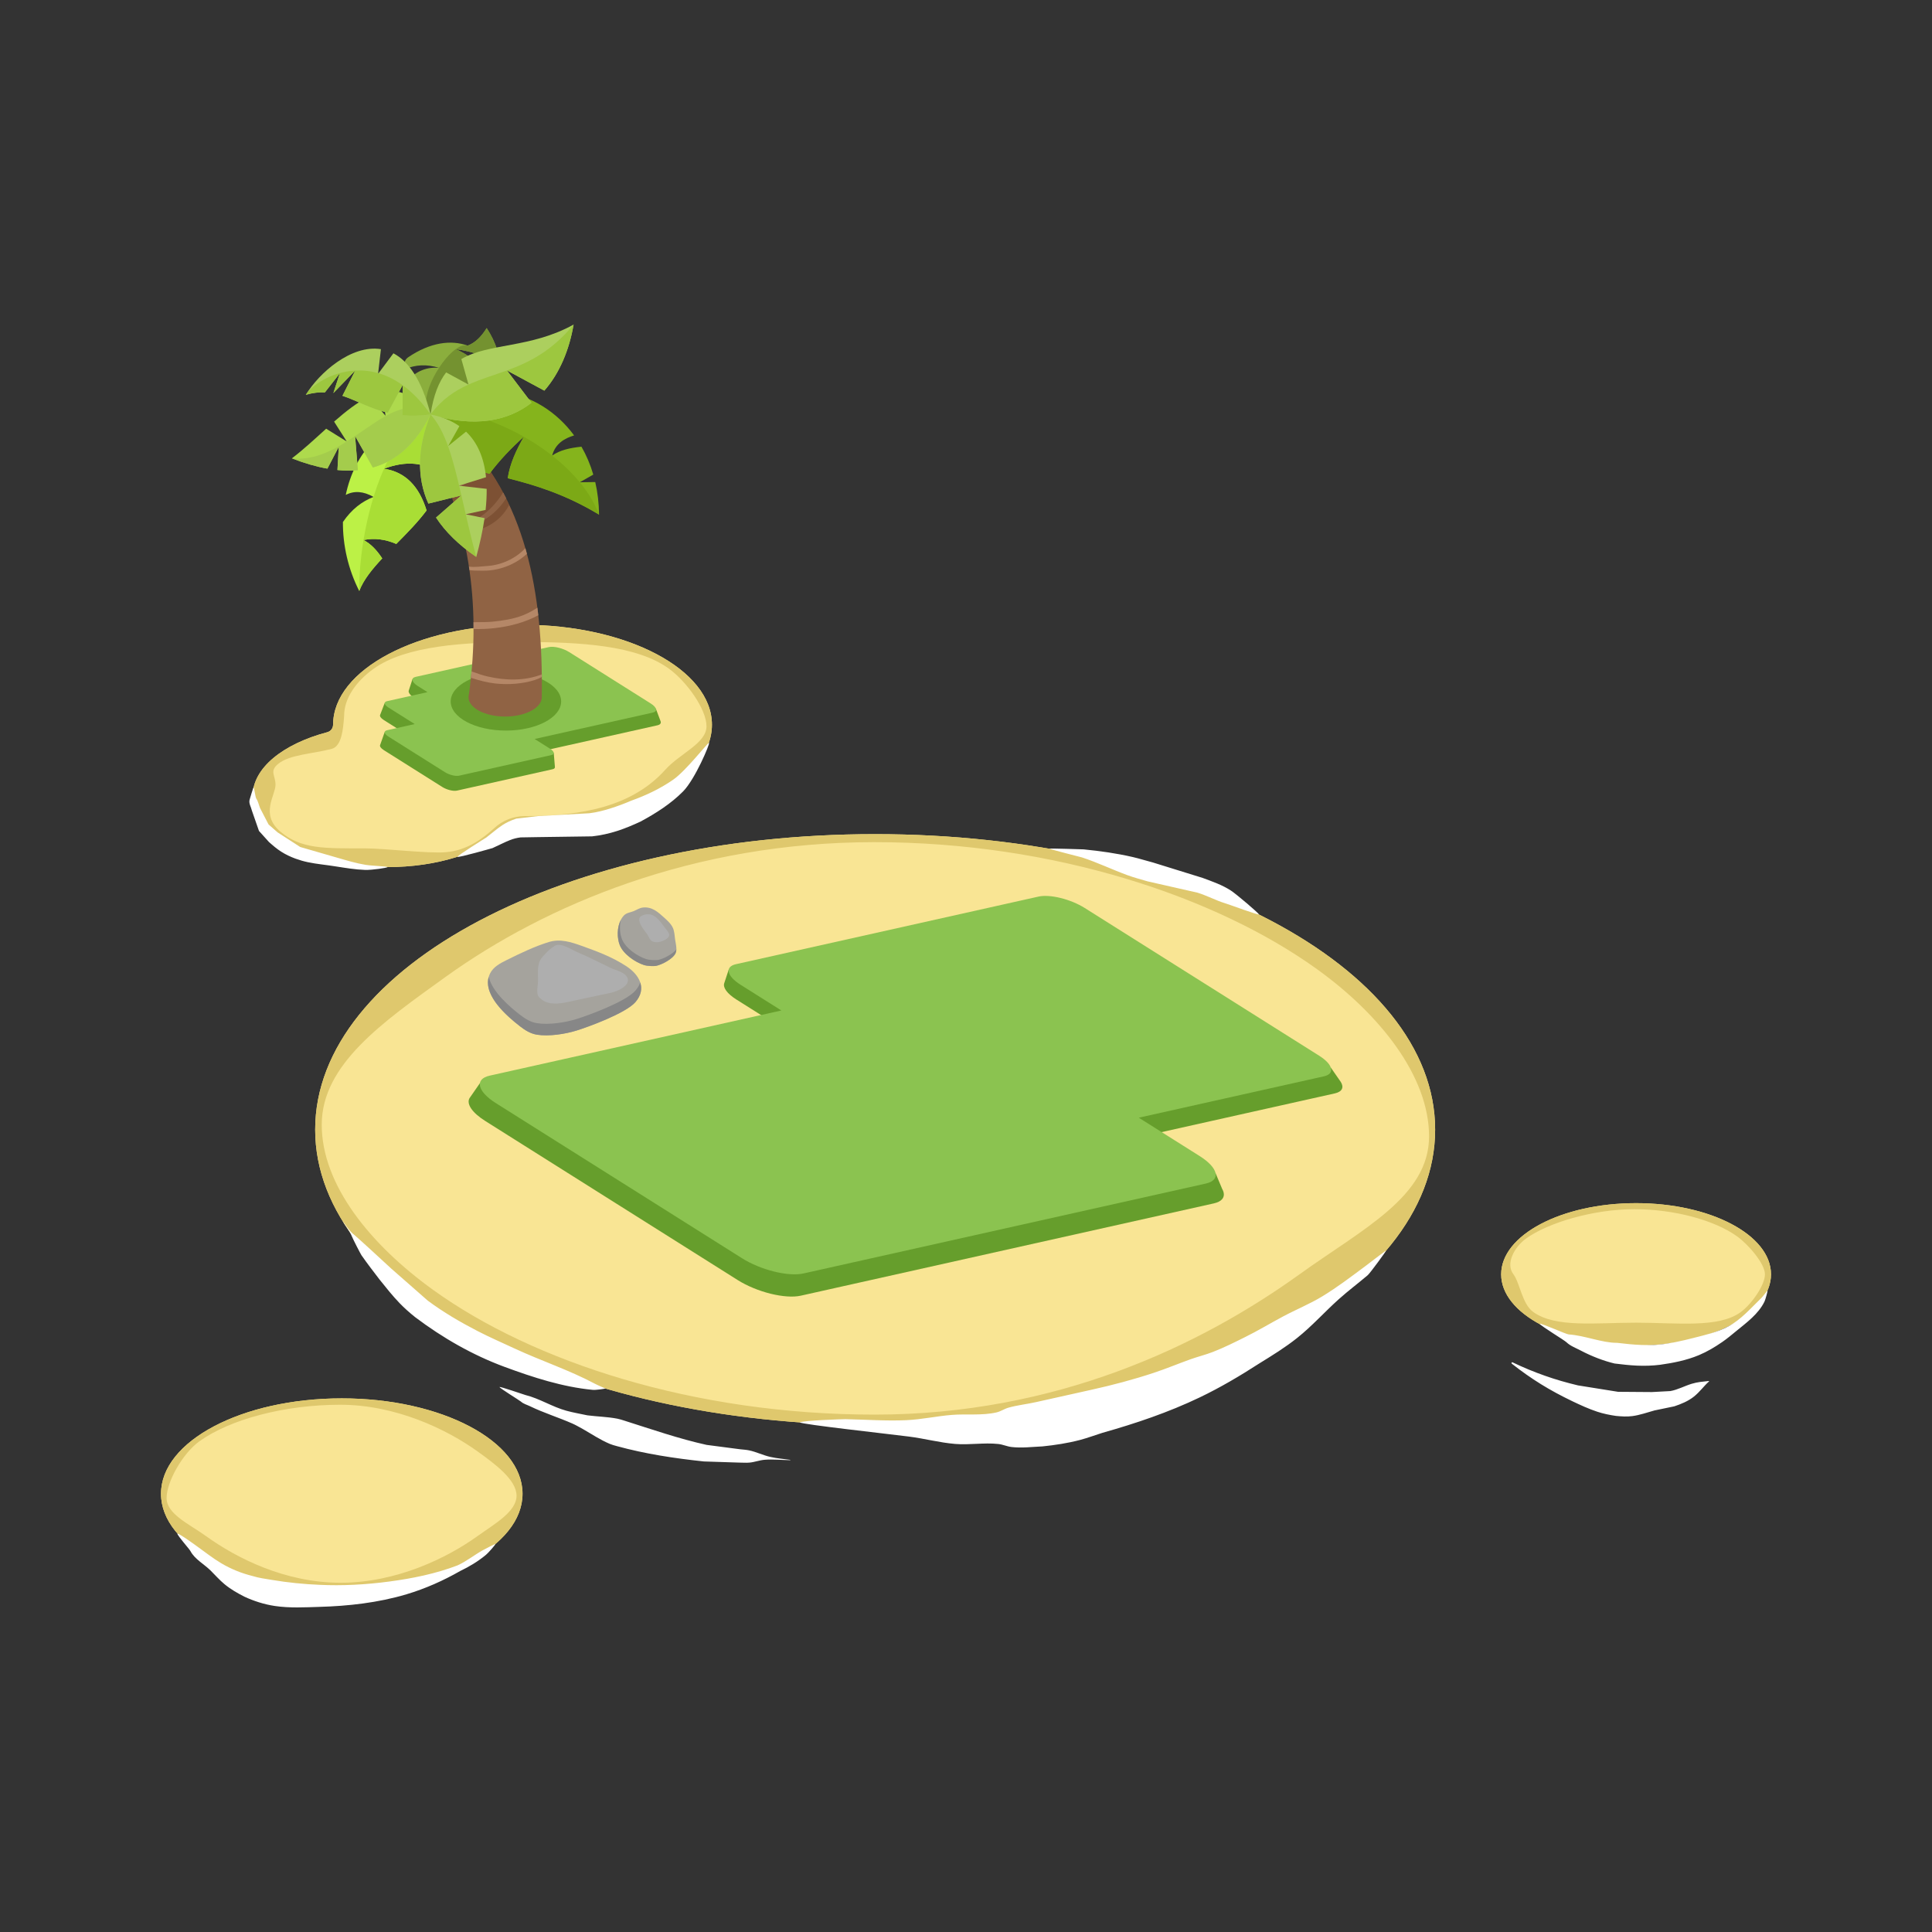 <?xml version="1.0" encoding="UTF-8" standalone="no"?><!DOCTYPE svg PUBLIC "-//W3C//DTD SVG 1.1//EN" "http://www.w3.org/Graphics/SVG/1.1/DTD/svg11.dtd"><svg width="100%" height="100%" viewBox="0 0 300 300" version="1.1" xmlns="http://www.w3.org/2000/svg" xmlns:xlink="http://www.w3.org/1999/xlink" xml:space="preserve" xmlns:serif="http://www.serif.com/" style="fill-rule:evenodd;clip-rule:evenodd;stroke-linejoin:round;stroke-miterlimit:2;"><rect x="0" y="0" width="300" height="300" fill="#333333" stroke="none"/><g id="_250" serif:id="250"><g id="_11" serif:id="11"><g><path d="M135.894,129.525c47.991,0 86.954,20.558 86.954,45.879c-0,25.321 -38.963,45.878 -86.954,45.878c-47.991,0 -86.953,-20.557 -86.953,-45.878c-0,-25.321 38.962,-45.879 86.953,-45.879Zm-82.825,87.613c15.491,0 28.069,6.636 28.069,14.81c-0,8.173 -12.578,14.809 -28.069,14.809c-15.492,0 -28.069,-6.636 -28.069,-14.809c0,-8.174 12.577,-14.81 28.069,-14.81Zm200.981,-30.315c11.563,0 20.95,4.953 20.95,11.054c0,6.1 -9.387,11.053 -20.95,11.053c-11.563,0 -20.95,-4.953 -20.95,-11.053c0,-6.101 9.387,-11.054 20.95,-11.054Zm-172.937,-58.773c-1.084,0 -2.129,0.41 -2.923,1.148c-3.633,3.266 -10.34,5.441 -18.002,5.441c-11.563,-0 -20.95,-4.953 -20.95,-11.054c-0,-4.325 4.718,-8.073 11.585,-9.889c0.529,-0.139 0.897,-0.617 0.897,-1.164c0.006,0 0.006,-0 0.006,-0c0,-8.565 13.179,-15.518 29.412,-15.518c16.232,-0 29.411,6.953 29.411,15.518c-0,8.564 -13.179,15.518 -29.411,15.518c-0.009,-0 -0.017,-0 -0.025,-0Z" style="fill:#f9e594;"/><path d="M81.113,128.05c-1.084,0 -2.129,0.41 -2.923,1.148c-3.633,3.266 -10.34,5.441 -18.002,5.441c-11.563,-0 -20.95,-4.953 -20.95,-11.054c-0,-4.325 4.718,-8.073 11.585,-9.889c0.529,-0.139 0.897,-0.617 0.897,-1.164c0.006,0 0.006,-0 0.006,-0c0,-8.565 13.179,-15.518 29.412,-15.518c16.232,-0 29.411,6.953 29.411,15.518c-0,8.564 -13.179,15.518 -29.411,15.518l-0.025,-0Zm-27.697,-16.572c-0.142,1.615 -0.318,4.385 -1.909,4.805c-3.003,0.794 -6.565,0.869 -8.347,2.36c-1.352,1.131 -0.379,1.772 -0.379,3.207c0,1.668 -2.422,4.55 0.714,7.247c3.229,2.776 6.884,2.637 13.172,2.637c3.071,-0 9.75,0.82 12.503,0.6c3.411,-0.272 5.796,-2.144 7.6,-3.761c1.288,-1.188 2.975,-1.849 4.728,-1.85l0.025,0.001c9.09,-0 16.74,-1.582 21.785,-7.202c2.275,-2.535 6.397,-4.096 6.397,-6.749c-0,-2.654 -3.102,-6.978 -5.867,-8.967c-4.996,-3.595 -13.611,-4.116 -22.7,-4.116c-9.09,-0 -18.139,0.569 -23.135,4.164c-2.765,1.989 -4.565,4.626 -4.565,7.28c0,0.115 -0.007,0.23 -0.022,0.344Zm82.478,18.047c47.991,0 86.954,20.558 86.954,45.879c-0,25.321 -38.963,45.878 -86.954,45.878c-47.991,0 -86.953,-20.557 -86.953,-45.878c-0,-25.321 38.962,-45.879 86.953,-45.879Zm-0.151,1.245c-28.144,0 -51.102,9.804 -66.573,20.936c-9.747,7.014 -19.211,13.589 -19.211,22.944c0,9.356 7.584,18.656 17.331,25.669c15.471,11.133 40.384,19.342 68.529,19.342c28.144,-0 50.497,-10.652 65.967,-21.784c9.747,-7.014 20.118,-12.063 20.118,-21.419c0,-9.355 -7.659,-18.956 -17.406,-25.97c-15.471,-11.133 -40.61,-19.718 -68.755,-19.718Zm-82.674,86.368c15.491,0 28.069,6.636 28.069,14.81c-0,8.173 -12.578,14.809 -28.069,14.809c-15.492,0 -28.069,-6.636 -28.069,-14.809c0,-8.174 12.577,-14.81 28.069,-14.81Zm-0.241,0.989c-8.645,-0 -17.119,2.263 -21.871,5.682c-2.601,1.872 -5.089,6.305 -5.089,8.802c0,2.497 3.512,4.037 6.114,5.909c4.752,3.419 12.261,7.249 20.906,7.249c8.645,-0 16.516,-3.83 21.268,-7.249c2.602,-1.872 6.053,-3.774 6.053,-6.271c0,-2.497 -3.451,-5.001 -6.053,-6.873c-4.752,-3.42 -12.683,-7.249 -21.328,-7.249Zm201.222,-31.304c11.563,0 20.95,4.953 20.95,11.054c0,6.1 -9.387,11.053 -20.95,11.053c-11.563,0 -20.95,-4.953 -20.95,-11.053c0,-6.101 9.387,-11.054 20.95,-11.054Zm-0.289,0.94c-6.288,0 -13.333,2.067 -16.789,4.554c-1.738,1.251 -3.269,3.843 -1.967,5.56c1.008,1.329 1.338,4.598 3.076,5.848c3.456,2.487 9.682,1.661 15.969,1.661c6.287,0 12.754,0.875 16.21,-1.612c1.739,-1.251 3.8,-4.229 3.8,-5.897c-0,-1.669 -2.592,-4.647 -4.33,-5.897c-3.456,-2.487 -9.682,-4.217 -15.969,-4.217Z" style="fill:#dfc86d;"/><g><path d="M99.981,149.845c-1.37,-0.45 -3.185,-1.681 -3.744,-3.093c-0.533,-1.347 -0.414,-3.465 0.629,-4.585c0.406,-0.435 1,-0.473 1.516,-0.681c0.501,-0.202 0.903,-0.506 1.461,-0.566c1.394,-0.148 2.321,0.688 3.287,1.565c0.501,0.455 1.099,0.989 1.37,1.628c0.233,0.548 0.251,1.199 0.333,1.782c0.088,0.636 0.349,1.505 0.068,2.119c-0.409,0.896 -2.15,1.791 -3.032,1.966c-0.306,0.061 -1.33,0.048 -1.888,-0.135Z" style="fill:#a5a39d;"/><path d="M105.026,147.426c-0.008,0.21 -0.044,0.41 -0.125,0.588c-0.409,0.896 -2.15,1.791 -3.032,1.966c-0.306,0.061 -1.33,0.048 -1.888,-0.135c-1.37,-0.45 -3.185,-1.681 -3.744,-3.093c-0.442,-1.115 -0.436,-2.759 0.171,-3.927c-0.244,1.013 -0.165,2.158 0.169,3.002c0.558,1.412 2.374,2.642 3.743,3.092c0.558,0.184 1.582,0.197 1.889,0.136c0.77,-0.154 2.196,-0.856 2.817,-1.629Z" style="fill:#878787;"/><path d="M102.606,146.216c-0.18,0.062 -0.367,0.084 -0.557,0.092c-0.124,0.005 -0.248,-0.011 -0.371,-0.025c-0.735,-0.084 -0.775,-0.574 -1.142,-1.147c-0.227,-0.354 -0.517,-0.662 -0.742,-1.017c-0.293,-0.462 -0.914,-1.45 -0.233,-1.871c0.136,-0.084 0.291,-0.145 0.443,-0.192c1.616,-0.498 2.495,1.024 3.348,2.142c0.192,0.251 0.434,0.501 0.538,0.807c0.169,0.491 -0.422,0.913 -1.284,1.211Z" style="fill:#aeaeae;"/></g><g><path d="M89.509,160.029c-1.735,0.536 -4.264,0.935 -6.132,0.638c-0.992,-0.159 -1.827,-0.681 -2.61,-1.287c-2.1,-1.622 -6.187,-5.141 -4.67,-8.22c0.512,-1.04 1.611,-1.604 2.606,-2.097c2.062,-1.023 4.33,-2.117 6.532,-2.788c1.763,-0.538 3.449,0.009 5.108,0.604c2.438,0.874 4.718,1.721 6.905,3.148c2.061,1.344 3.228,3.481 1.423,5.576c-1.494,1.735 -7.364,3.87 -9.162,4.426Z" style="fill:#a5a39d;"/><path d="M85.984,146.988c-0.401,0.215 -0.717,0.517 -1.033,0.843c-0.38,0.394 -0.912,0.892 -1.141,1.406c-0.43,0.966 -0.228,2.243 -0.272,3.267c-0.026,0.6 -0.249,1.549 0.02,2.12c0.117,0.248 0.389,0.459 0.602,0.62c0.148,0.112 0.31,0.217 0.481,0.29c1.489,0.643 3.291,0.097 4.788,-0.217c1.327,-0.279 2.649,-0.559 3.972,-0.851c0.799,-0.177 1.606,-0.291 2.371,-0.595c0.78,-0.31 2.275,-1.168 1.54,-2.249c-0.499,-0.734 -1.743,-0.969 -2.506,-1.333c-1.71,-0.815 -3.373,-1.678 -5.118,-2.418c-0.857,-0.364 -2.812,-1.728 -3.704,-0.883Z" style="fill:#aeaeae;"/><path d="M99.416,152.553c0.315,0.959 0.152,2.01 -0.745,3.05c-1.494,1.735 -7.364,3.87 -9.162,4.426c-1.735,0.536 -4.264,0.935 -6.132,0.638c-0.992,-0.159 -1.827,-0.681 -2.61,-1.287c-1.977,-1.527 -5.714,-4.735 -4.881,-7.674c0.598,2.372 3.301,4.665 4.881,5.885c0.783,0.606 1.618,1.128 2.61,1.286c1.868,0.298 4.397,-0.101 6.132,-0.637c1.798,-0.556 7.668,-2.691 9.162,-4.426c0.363,-0.421 0.606,-0.843 0.745,-1.261Z" style="fill:#878787;"/></g><g><path d="M102.563,111.958c0.132,0.313 -0.02,0.565 -0.475,0.666l-17.902,4l1.799,0.274l0.181,2.192c0.021,0.167 -0.096,0.298 -0.359,0.356l-14.855,3.32c-0.561,0.125 -1.578,-0.126 -2.269,-0.562l-9.083,-5.723c-0.459,-0.289 -0.659,-0.587 -0.577,-0.792l0.732,-2.071l1.984,1.317l2.082,-0.466l-4.221,-2.66c-0.452,-0.284 -0.653,-0.578 -0.581,-0.782c0.002,-0.004 0.728,-1.895 0.728,-1.895l2.041,1.12l4.091,-0.914l-1.569,-0.989c-0.667,-0.42 -0.955,-0.853 -0.829,-1.148l0.566,-1.735l1.687,1.026l19.653,-4.392c0.809,-0.18 2.274,0.182 3.27,0.809l11.746,7.402l1.427,-0.302l0.733,1.949Z" style="fill:#669e2c;"/><path d="M66.383,107.474l-1.516,-0.955c-0.962,-0.607 -1.108,-1.241 -0.326,-1.415l20.691,-4.624c0.782,-0.174 2.198,0.176 3.16,0.782l12.652,7.973c0.962,0.606 1.108,1.24 0.326,1.414l-18.353,4.101l2.395,1.51c0.668,0.42 0.769,0.86 0.227,0.981l-14.354,3.207c-0.543,0.122 -1.525,-0.121 -2.192,-0.542l-8.778,-5.53c-0.667,-0.421 -0.768,-0.861 -0.226,-0.982l4.305,-0.962l-4.079,-2.57c-0.667,-0.421 -0.768,-0.86 -0.226,-0.982l6.294,-1.406Z" style="fill:#8bc350;"/><path d="M208.203,168.012c0.512,0.826 0.224,1.511 -0.929,1.769l-29.492,6.59l9.112,5.741l1.847,0.028l1.03,2.456c0.106,0.186 0.181,0.366 0.225,0.539c0.207,0.811 -0.282,1.452 -1.513,1.727l-64.134,14.33c-2.424,0.542 -6.812,-0.544 -9.794,-2.422l-39.216,-24.712c-2.061,-1.298 -2.913,-2.638 -2.443,-3.52c0.04,-0.076 0.09,-0.149 0.151,-0.218l1.476,-2.127l2.068,0.975l44.232,-9.884l-6.476,-4.08c-1.456,-0.918 -2.11,-1.862 -1.89,-2.524l0.698,-2.12l2.154,0.962l46.5,-10.39c1.822,-0.407 5.122,0.409 7.364,1.821l36.807,23.193l0.665,-0.376l1.401,2.015c0.056,0.076 0.108,0.152 0.157,0.227Z" style="fill:#669e2c;"/><path d="M121.33,156.907l-6.31,-3.976c-2.184,-1.376 -2.516,-2.816 -0.74,-3.213l46.986,-10.498c1.775,-0.397 4.99,0.398 7.175,1.775l36.385,22.927c2.184,1.376 2.516,2.816 0.74,3.213l-28.736,6.42l9.442,5.95c2.905,1.831 3.346,3.745 0.984,4.273l-62.49,13.963c-2.362,0.528 -6.638,-0.53 -9.543,-2.361l-38.211,-24.078c-2.905,-1.83 -3.346,-3.745 -0.985,-4.273l45.303,-10.122Z" style="fill:#8bc350;"/></g></g><path d="M212.083,196.549c0.222,-0.164 3.092,-2.382 3.132,-2.333c0.039,0.05 -2.471,3.485 -2.841,3.799c-1.47,1.248 -3.023,2.413 -4.472,3.71c-2.218,1.984 -4.157,4.179 -6.481,6.031c-1.852,1.476 -3.863,2.714 -5.862,3.947c-2.994,1.934 -6.056,3.748 -9.283,5.293c-4.839,2.318 -9.949,4.041 -15.085,5.49c-1.167,0.367 -2.318,0.801 -3.511,1.115c-1.905,0.5 -3.859,0.795 -5.806,0.994c-1.61,0.072 -3.206,0.28 -4.796,0.096c-0.735,-0.086 -1.331,-0.391 -2.066,-0.47c-2.228,-0.239 -4.48,0.177 -6.708,-0.009c-2.425,-0.203 -4.726,-0.833 -7.144,-1.14c-3.522,-0.447 -16.473,-1.872 -16.987,-2.204c0.62,-0.306 6.765,-0.508 7.116,-0.501c3.158,0.063 6.306,0.3 9.448,0.157c2.388,-0.109 4.67,-0.625 7.049,-0.818c2.309,-0.186 4.676,0.128 6.941,-0.386c0.683,-0.155 1.192,-0.549 1.867,-0.739c1.425,-0.401 2.895,-0.547 4.349,-0.878l8.55,-1.906c3.266,-0.72 6.513,-1.581 9.705,-2.64c1.913,-0.634 3.772,-1.415 5.67,-2.093c1.155,-0.413 2.333,-0.694 3.475,-1.139c1.703,-0.663 3.336,-1.477 4.967,-2.29c2.006,-0.988 3.924,-2.149 5.912,-3.211c2.036,-1.088 4.138,-1.932 6.116,-3.134c2.36,-1.434 4.55,-3.112 6.745,-4.741Zm-137.165,44.197c0.592,-0.335 1.975,-1.027 2.006,-0.978c0.032,0.05 -0.988,1.271 -1.508,1.701c-1.202,0.995 -2.555,1.804 -3.956,2.475c-2.605,1.489 -5.391,2.735 -8.343,3.617c-4.414,1.318 -9.084,1.833 -13.551,1.954c-2.181,0.066 -4.6,0.206 -6.92,-0.144c-1.652,-0.249 -3.226,-0.766 -4.659,-1.422c-1.099,-0.556 -2.172,-1.168 -3.137,-1.968c-0.779,-0.647 -1.42,-1.391 -2.147,-2.108c-1.043,-1.028 -2.458,-1.757 -3.126,-3.014c-0.198,-0.373 -1.963,-2.315 -2.044,-2.723c0.386,0.007 2.991,1.926 3.116,2.015c1.201,0.853 2.375,1.797 3.669,2.568c1.561,0.93 3.209,1.587 4.926,2.01c0.93,0.297 1.928,0.421 2.939,0.592c2.467,0.417 5.073,0.675 7.419,0.768c3.534,0.174 7.198,-0.026 10.82,-0.506c3.668,-0.486 7.272,-1.227 10.629,-2.513c1.367,-0.623 2.554,-1.582 3.867,-2.324Zm198.596,-39.205c0.211,-0.203 0.924,-1.162 0.957,-1.142c0.032,0.02 -0.326,1.391 -0.485,1.715c-0.937,1.91 -2.729,3.221 -4.382,4.572c-0.717,0.587 -1.412,1.174 -2.181,1.703c-1.143,0.788 -2.324,1.494 -3.605,2.031c-1.942,0.814 -4.021,1.218 -6.025,1.499c-1.2,0.152 -2.41,0.186 -3.618,0.133c-1.16,-0.051 -2.317,-0.187 -3.463,-0.327c-1.673,-0.4 -3.527,-1.103 -5.266,-2.019c-0.777,-0.409 -1.609,-0.706 -2.202,-1.279c-0.365,-0.353 -3.911,-2.472 -4.168,-2.874c0.409,-0.061 4.085,1.629 4.52,1.657c2.463,0.156 5.18,1.321 7.505,1.303c1.28,0.157 2.576,0.29 3.872,0.335c0.825,0.029 1.651,0.029 2.474,-0.05c1.811,-0.149 3.646,-0.567 5.478,-1.034c1.852,-0.473 3.713,-0.883 5.394,-1.771c2.044,-1.082 3.535,-2.856 5.195,-4.452Zm-168.986,-80.469c2.011,-1.396 5.391,-5.801 5.569,-5.717c0.179,0.083 -2.159,5.649 -4.036,7.544c-1.882,1.901 -4.18,3.368 -6.603,4.675c-1.175,0.543 -2.365,1.051 -3.59,1.446c-1.271,0.41 -2.578,0.699 -3.92,0.849l-8.313,0.115l-2.807,0.047c-0.593,0.077 -1.12,0.212 -1.627,0.413c-0.916,0.362 -1.761,0.815 -2.721,1.247c0,0 -5.344,1.531 -5.42,1.351c-0.075,-0.18 4.446,-2.987 4.446,-2.987c0.88,-0.671 1.629,-1.348 2.492,-1.92c0.648,-0.428 1.357,-0.75 2.168,-1.017l3.356,-0.394l8.005,-0.444c1.109,-0.136 2.181,-0.409 3.236,-0.739c1.101,-0.345 2.185,-0.751 3.25,-1.208c2.334,-0.835 4.535,-1.888 6.515,-3.261Zm-47.746,13.221c0.986,0.159 3.374,0.235 3.394,0.346c0.019,0.111 -2.418,0.476 -3.47,0.442c-1.545,-0.051 -3.103,-0.319 -4.551,-0.542c-1.458,-0.242 -2.918,-0.356 -4.353,-0.659c-0.647,-0.136 -1.284,-0.321 -1.916,-0.55c-0.795,-0.293 -1.532,-0.643 -2.217,-1.08c-0.671,-0.429 -1.285,-0.944 -1.898,-1.495l-1.559,-1.729l-1.086,-3.119c-0.144,-0.619 -0.525,-1.149 -0.367,-1.73c0.073,-0.267 0.568,-1.925 0.63,-1.929c0.062,-0.003 0.264,1.547 0.407,1.758c0.306,0.454 0.375,0.959 0.597,1.493l1.306,2.518l1.389,1.221l3.527,2.282l5.832,1.687c1.374,0.394 2.847,0.847 4.335,1.086Zm35.565,80.558c0.495,0.263 1.686,0.762 1.684,0.768c-0.002,0.006 -1.436,0.252 -2.006,0.197c-4.663,-0.449 -9.222,-1.923 -13.658,-3.561c-4.994,-1.844 -9.634,-4.511 -13.878,-7.708c-0.876,-0.698 -1.698,-1.423 -2.454,-2.21c-1.104,-1.148 -2.084,-2.387 -3.101,-3.653c-0.968,-1.262 -1.911,-2.488 -2.805,-3.768c-0.145,-0.208 -1.333,-2.517 -1.507,-2.968c-0.334,-0.864 -0.987,-1.567 -1.44,-2.399c0.567,0.753 1.038,1.584 1.765,2.15c0.415,0.323 4.557,4.117 5.833,5.311l5.65,4.958c2.423,1.797 5.02,3.318 7.694,4.701c1.884,0.973 3.832,1.821 5.762,2.718c4.135,1.922 8.474,3.343 12.461,5.464Zm-11.442,2.797c-0.214,-0.192 -3.4,-2.146 -3.334,-2.268c0.067,-0.123 3.689,1.154 3.989,1.229c2.233,0.552 4.197,1.852 6.405,2.454c1.075,0.293 2.159,0.472 3.25,0.709c1.57,0.199 3.08,0.22 4.644,0.518c0.373,0.071 0.735,0.193 1.098,0.308c4.238,1.342 8.437,2.805 12.754,3.761l5.198,0.679c0.476,0.055 0.956,0.076 1.425,0.176c1.136,0.243 2.118,0.745 3.251,1.008c1.028,0.239 2.081,0.313 3.123,0.463c0.015,0.001 0.025,0.013 0.024,0.028c-0.001,0.014 -0.014,0.024 -0.028,0.023c-1.318,-0.016 -2.633,-0.17 -3.95,-0.065c-0.838,0.068 -1.559,0.368 -2.397,0.443c-0.52,0.047 -1.041,-0.006 -1.562,-0.003l-5.504,-0.179c-4.534,-0.481 -9.082,-1.166 -13.502,-2.379c-0.377,-0.103 -0.758,-0.203 -1.118,-0.356c-1.493,-0.635 -2.767,-1.5 -4.167,-2.3c-0.535,-0.283 -1.032,-0.589 -1.584,-0.833c-2.183,-0.967 -4.465,-1.66 -6.612,-2.702c-0.471,-0.229 -1.011,-0.362 -1.403,-0.714Zm153.854,-5.893c-0.056,-0.036 -0.074,-0.11 -0.038,-0.167c0.035,-0.057 0.11,-0.074 0.166,-0.038c1.678,0.806 3.308,1.475 4.999,2.072c1.671,0.59 3.347,1.073 5.136,1.5l6.233,0.997l5.262,0.039l2.843,-0.153c1.134,-0.196 2.18,-0.781 3.319,-1.131c0.913,-0.281 1.727,-0.333 2.638,-0.433c0.023,-0.011 0.05,-0.001 0.061,0.022c0.01,0.023 0,0.05 -0.023,0.061c-0.825,0.746 -1.408,1.604 -2.314,2.33c-0.904,0.726 -1.992,1.162 -3.054,1.519l-3.083,0.64c-1.154,0.318 -2.248,0.717 -3.421,0.875c-0.838,0.113 -1.692,0.058 -2.552,-0.025c-0.972,-0.142 -1.945,-0.336 -2.893,-0.648c-1.351,-0.444 -2.636,-1.04 -3.889,-1.637c-1.723,-0.829 -3.323,-1.683 -4.888,-2.655c-1.549,-0.963 -3.016,-1.994 -4.502,-3.168Zm-66.763,-78.62c-0,-0 -5.056,-1.287 -5.043,-1.354c0.014,-0.067 5.304,0.108 5.304,0.108c2.601,0.256 5.118,0.613 7.643,1.193c1.049,0.241 2.075,0.576 3.123,0.844l7.712,2.393c1.521,0.564 3.069,1.095 4.419,1.981c0.841,0.552 4.267,3.46 4.332,3.69c-0.22,0.093 -4.301,-1.434 -5.257,-1.732c-1.458,-0.453 -2.809,-1.188 -4.275,-1.642l-7.735,-1.755c-1.058,-0.309 -2.123,-0.588 -3.153,-0.965c-2.388,-0.874 -4.632,-1.965 -7.07,-2.761Z" style="fill:#fff;"/><g><ellipse cx="78.559" cy="108.919" rx="8.575" ry="4.524" style="fill:#669e2c;"/><g><path d="M84.128,108.265c0.243,-16.389 -2.531,-30.996 -12.993,-41.059l-4.194,2.371c5.61,11.148 7.877,23.759 5.874,38.238c-0.042,0.147 -0.064,0.297 -0.064,0.45c0,1.656 2.549,3.001 5.689,3.001c3.139,0 5.688,-1.345 5.688,-3.001Z" style="fill:#906344;"/><path d="M73.524,96.615c0.005,0.35 0.008,0.701 0.008,1.053c1.088,0.036 2.21,-0.013 3.282,-0.134c2.342,-0.266 4.694,-0.881 6.771,-1.996c-0.044,-0.394 -0.091,-0.786 -0.141,-1.177c-0.706,0.472 -1.463,0.875 -2.276,1.193c-1.482,0.58 -3.13,0.826 -4.704,0.98c-0.691,0.067 -1.373,0.069 -2.067,0.072c-0.293,0.002 -0.585,0.013 -0.873,0.009Z" style="fill:#b58767;"/><path d="M71.572,81.873c0.043,0.168 0.086,0.336 0.128,0.505c0.676,-0.179 1.34,-0.407 1.934,-0.723c1.092,-0.58 2.123,-1.218 3.051,-2.034c0.75,-0.66 1.368,-1.418 1.903,-2.232c-0.153,-0.306 -0.31,-0.609 -0.47,-0.91c-1.021,1.668 -2.385,3.107 -4.128,4.169c-0.722,0.44 -1.547,1.015 -2.418,1.225Z" style="fill:#b58767;"/><path d="M69.431,75.192c0.124,0.321 0.244,0.642 0.363,0.965c0.333,-0.09 0.662,-0.195 0.986,-0.314c1.978,-0.727 3.565,-2.025 4.658,-3.676c-0.207,-0.287 -0.417,-0.57 -0.632,-0.851c-0.797,1.02 -1.786,1.868 -2.872,2.607c-0.712,0.485 -1.655,1.067 -2.503,1.269Z" style="fill:#b58767;"/><path d="M72.815,87.977c0.028,0.182 0.055,0.365 0.081,0.549c0.517,0.081 1.064,0.078 1.472,0.085c0.225,0.004 0.949,0.01 1.253,-0.007c2.221,-0.121 4.56,-1.048 6.197,-2.617c-0.078,-0.289 -0.158,-0.576 -0.24,-0.863c-1.539,1.641 -3.795,2.655 -6.04,2.773c-0.736,0.038 -1.807,0.224 -2.723,0.08Z" style="fill:#b58767;"/><path d="M73.225,104.25c-0.03,0.33 -0.062,0.661 -0.097,0.993c1.214,0.398 2.439,0.736 3.719,0.882c1.999,0.229 4.27,0.08 6.2,-0.536c0.365,-0.116 0.73,-0.277 1.089,-0.458c-0.001,-0.139 -0.003,-0.277 -0.004,-0.415c-2.66,1.043 -5.669,0.967 -8.418,0.326c-0.751,-0.175 -1.451,-0.402 -2.173,-0.675c-0.1,-0.038 -0.207,-0.076 -0.316,-0.117Z" style="fill:#b58767;"/><path d="M79.073,78.391c-1.938,-4.147 -4.53,-7.907 -7.938,-11.185l-4.194,2.371c2.1,4.173 3.732,8.552 4.846,13.157c3.274,-0.246 5.867,-1.63 7.286,-4.343Z" style="fill:#6b4124;fill-opacity:0.5;"/></g><g><g><path d="M53.69,76.85c1.349,-6.471 5.783,-11.746 13.166,-12.494c2.398,3.665 2.795,6.836 2.064,9.672c-2.82,-2.426 -5.965,-2.486 -9.289,-1.243c3.346,0.495 5.467,2.773 6.608,6.476c-1.381,1.844 -3.071,3.556 -4.703,5.204c-1.662,-0.719 -3.356,-0.958 -5.089,-0.607c1.117,0.565 2.065,1.569 2.906,2.85c-1.593,1.701 -2.929,3.364 -3.568,5.067c-1.723,-3.386 -2.562,-7.121 -2.536,-10.718c1.379,-2.014 2.992,-3.214 4.753,-3.893c-1.564,-0.892 -3.002,-0.997 -4.312,-0.314Z" style="fill:#bcf146;"/><path d="M56.447,83.858c1.117,0.565 2.065,1.569 2.906,2.85c-1.593,1.701 -2.929,3.364 -3.568,5.067c-0.02,-2.351 0.198,-5.09 0.662,-7.917Zm0,-0c0.619,-3.772 1.675,-7.701 3.184,-11.073c3.346,0.495 5.467,2.773 6.608,6.476c-1.381,1.844 -3.071,3.556 -4.703,5.204c-1.662,-0.719 -3.356,-0.958 -5.089,-0.607Zm3.184,-11.073c1.774,-3.965 4.173,-7.161 7.225,-8.429c2.398,3.665 2.795,6.836 2.064,9.672c-2.82,-2.426 -5.965,-2.486 -9.289,-1.243Z" style="fill:#a9de35;"/></g><g><path d="M78.842,74.258c4.008,1.009 8.831,2.418 14.178,5.653c-0.018,-1.794 -0.224,-3.484 -0.59,-5.059l-2.399,0.035l2.095,-1.194c-0.46,-1.572 -1.083,-3.019 -1.838,-4.331c-1.761,0.177 -3.367,0.534 -4.552,1.383c0.51,-1.912 1.988,-2.697 3.411,-3.133c-5.478,-7.45 -15.568,-9.381 -22.291,-3.256c0.172,6.519 3.59,7.806 9.153,9.201c1.563,-2.086 3.37,-3.978 5.336,-5.743c-1.163,2.047 -2.163,4.144 -2.503,6.444Z" style="fill:#85b41c;"/><path d="M81.345,67.814c-1.163,2.047 -2.163,4.144 -2.503,6.444c4.008,1.009 8.831,2.418 14.178,5.653c-1.856,-4.947 -6.6,-9.222 -11.675,-12.097Zm-5.336,5.743c1.563,-2.086 3.37,-3.978 5.336,-5.743c-5.55,-3.144 -11.495,-4.614 -14.489,-3.458c0.172,6.519 3.59,7.806 9.153,9.201Z" style="fill:#7ca916;"/></g><g><path d="M77.511,57.636c0.25,-2.231 -0.491,-4.463 -1.939,-6.694c-0.754,1.208 -1.655,2.225 -2.946,2.728c-2.563,-0.924 -5.799,-0.536 -9.259,1.817c-0.536,0.364 -0.703,1.046 -0.606,1.89c1.755,-0.787 3.554,-0.839 5.39,-0.265c-1.801,-0.141 -3.459,0.428 -4.911,2.035c0.735,1.855 2.169,3.934 3.616,5.209c4.767,-0.709 8.838,-2.505 10.089,-4.459c-1.704,-2.773 -3.77,-4.66 -6.19,-5.68c2.709,0.366 5.213,1.08 6.756,3.419Z" style="fill:#8bae3d;"/><path d="M70.755,54.217c-2.735,1.986 -6.059,8.236 -3.899,10.139c4.767,-0.709 8.838,-2.505 10.089,-4.459c-1.704,-2.773 -3.77,-4.66 -6.19,-5.68Zm6.756,3.419c0.25,-2.231 -0.491,-4.463 -1.939,-6.694c-0.754,1.208 -1.655,2.225 -2.946,2.728c-0.52,-0.187 -1.176,0.042 -1.871,0.547c2.709,0.366 5.213,1.08 6.756,3.419Z" style="fill:#749230;"/></g><g><path d="M69.279,57.826c-1.136,1.469 -1.969,3.537 -2.423,6.53c6.831,2.089 12.007,1.035 15.673,-1.812l-3.808,-5.02l5.803,3.134c2.38,-2.711 3.872,-6.339 4.542,-10.257c-6.723,3.707 -13.157,2.833 -17.429,5.353l1.112,3.962l-3.47,-1.89Z" style="fill:#accf5e;"/><path d="M78.721,57.524c-2.069,0.757 -4.081,1.338 -5.972,2.192c-2.15,0.971 -4.145,2.297 -5.893,4.64c6.831,2.089 12.007,1.035 15.673,-1.812l-3.808,-5.02Zm-0,-0l5.803,3.134c2.38,-2.711 3.872,-6.339 4.542,-10.257c-3.421,4.168 -6.96,5.883 -10.345,7.123Z" style="fill:#9dc73f;"/></g><g><path d="M50.645,66.569c-1.76,1.591 -3.531,3.249 -5.325,4.605c1.914,0.741 3.757,1.284 5.519,1.595l1.764,-3.385l-0.205,3.602c1.092,0.109 2.15,0.121 3.17,0.026l-0.429,-5.304l2.754,4.881c3.607,-1.002 6.647,-3.598 8.963,-8.233c-2.511,-3.142 -4.974,-3.978 -7.42,-3.498l0.417,3.695l-2.524,-2.976c-1.817,0.861 -3.63,2.295 -5.452,3.893l1.966,3.084l-3.198,-1.985Z" style="fill:#aeda4d;"/><path d="M57.893,72.589c3.607,-1.002 6.647,-3.598 8.963,-8.233c-3.687,-2.692 -7.451,0.482 -11.717,3.352l2.754,4.881Zm-2.754,-4.881c-2.98,2.005 -6.205,3.862 -9.819,3.466c1.914,0.741 3.757,1.284 5.519,1.595l1.764,-3.385l-0.205,3.602c1.092,0.109 2.15,0.121 3.17,0.026l-0.429,-5.304Z" style="fill:#a4cc4c;"/></g><g><path d="M59.15,54.217c-4.61,-0.73 -9.608,3.695 -11.662,7.09c1.078,-0.316 2.051,-0.422 2.966,-0.381l2.314,-2.961l-1.004,3.073l3.406,-3.514l-1.995,3.936c2.166,0.714 4.252,1.957 7.031,2.63l2.311,-4.28l-0,4.668c1.285,0.122 2.714,0.105 4.339,-0.122c-1.367,-5.407 -3.449,-8.276 -5.766,-9.494l-2.382,3.191l0.442,-3.836Z" style="fill:#accf5e;"/><path d="M62.517,59.81l-0,4.668c1.285,0.122 2.714,0.105 4.339,-0.122c-1.406,-2.011 -2.871,-3.49 -4.339,-4.546Zm-0,-0c-2.54,-1.829 -5.088,-2.394 -7.355,-2.27l-1.987,3.92c2.166,0.714 4.252,1.957 7.031,2.63l2.311,-4.28Zm-7.363,-2.27c-3.823,0.212 -6.843,2.385 -7.666,3.767c1.078,-0.316 2.051,-0.422 2.966,-0.381l2.314,-2.961l-1.004,3.073l3.39,-3.498Z" style="fill:#9dc73f;"/></g><g><path d="M67.708,80.367c1.434,2.192 3.504,4.232 6.245,6.112c0.587,-2.151 1.019,-4.162 1.289,-6.025l-2.927,-0.599l3.088,-0.676c0.124,-1.152 0.18,-2.243 0.167,-3.271l-4.334,-0.491l4.233,-1.314c-0.309,-3.012 -1.324,-5.389 -3.101,-7.079l-2.779,2.243l1.741,-3.093c-1.217,-0.854 -2.704,-1.463 -4.474,-1.818c-2.017,5.069 -2.199,9.699 -0.34,13.84l5.129,-1.272l-3.937,3.443Z" style="fill:#accf5e;"/><path d="M71.645,76.924l-3.937,3.443c1.434,2.192 3.504,4.232 6.245,6.112c-0.932,-3.418 -1.637,-6.639 -2.308,-9.555Zm-5.129,1.272l5.129,-1.272c-1.277,-5.55 -2.43,-9.991 -4.789,-12.568c-2.017,5.069 -2.199,9.699 -0.34,13.84Z" style="fill:#9dc73f;"/></g></g></g></g></g></svg>